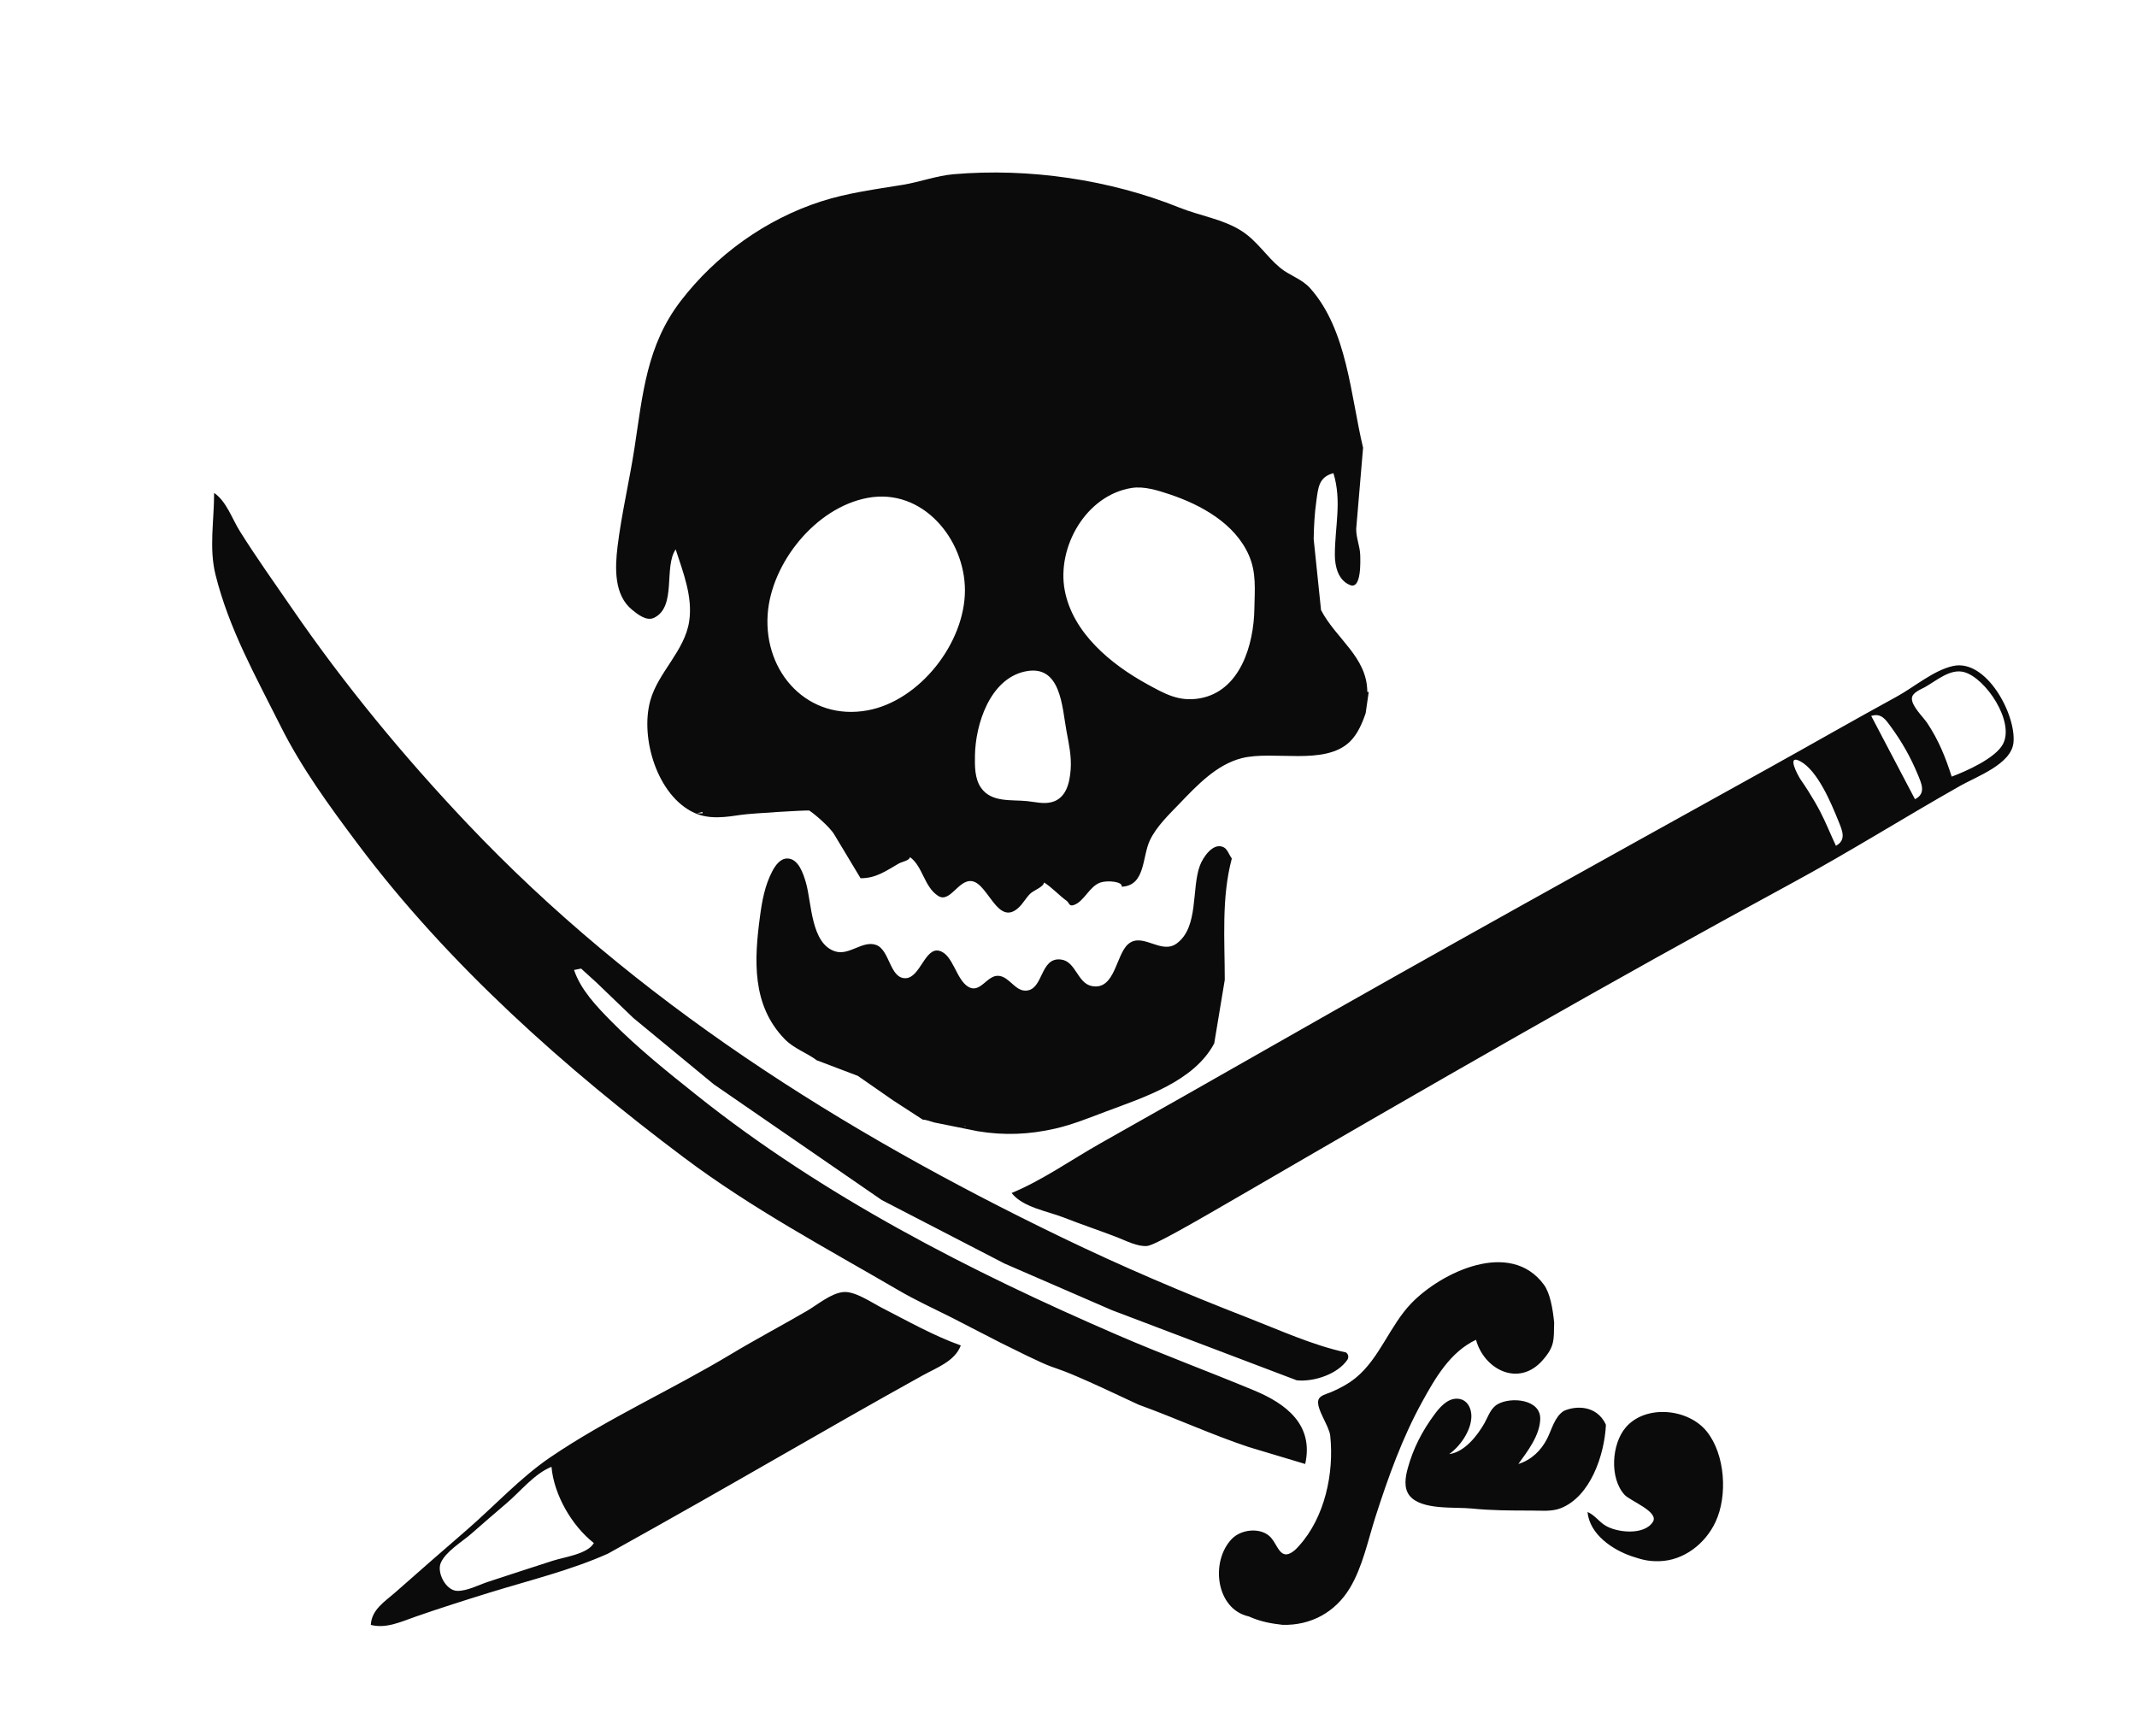 <?xml version="1.0" encoding="UTF-8" standalone="no"?>
<!-- Created with Inkscape (http://www.inkscape.org/) -->

<svg
   version="1.1"
   id="svg1"
   width="484.48"
   height="393.6"
   viewBox="0 0 484.48 393.6"
   sodipodi:docname="logo-no-text.svg"
   inkscape:version="1.3.2 (091e20e, 2023-11-25, custom)"
   xmlns:inkscape="http://www.inkscape.org/namespaces/inkscape"
   xmlns:sodipodi="http://sodipodi.sourceforge.net/DTD/sodipodi-0.dtd"
   xmlns="http://www.w3.org/2000/svg"
   xmlns:svg="http://www.w3.org/2000/svg">
  <sodipodi:namedview
     id="namedview1"
     pagecolor="#ffffff"
     bordercolor="#000000"
     borderopacity="0.25"
     inkscape:showpageshadow="2"
     inkscape:pageopacity="0.0"
     inkscape:pagecheckerboard="0"
     inkscape:deskcolor="#d1d1d1"
     inkscape:zoom="2.1073075"
     inkscape:cx="257.43751"
     inkscape:cy="157.78428"
     inkscape:window-width="2560"
     inkscape:window-height="1369"
     inkscape:window-x="2552"
     inkscape:window-y="-8"
     inkscape:window-maximized="1"
     inkscape:current-layer="g1" />
  <defs
     id="defs1" />
  <g
     id="g1">
    <path
       style="fill:#0b0b0b;stroke:none"
       d="m 153.182,124.558 c 1.681,5.193 3.913,10.738 3.063,16.32 -1.025,6.727 -7.014,11.522 -8.805,17.92 -2.385,8.523 1.603,21.681 9.982,25.497 3.46,1.576 7.196,0.947 10.8,0.423 2.007,-0.292 14.623,-1.073 15.25,-0.948 0.928,0.57 4.605,3.63 5.666,5.432 l 5.964,9.917 c 3.515,-0.002 5.69,-1.626 8.64,-3.326 0.792,-0.456 2.422,-0.643 2.56,-1.474 2.948,2.161 3.189,6.752 6.4,8.807 2.676,1.713 4.617,-3.847 7.68,-3.341 3.677,0.607 5.828,10.349 10.541,6.004 1.004,-0.925 1.633,-2.168 2.599,-3.132 0.838,-0.836 3.023,-1.517 3.181,-2.579 1.599,0.96 3.598,3.094 5.12,4.16 0.593,0.415 0.506,1.325 1.6,0.96 2.387,-0.796 3.538,-4.273 6.08,-5.12 1.571,-0.524 5.095,-0.218 4.8,0.96 5.435,-0.245 4.583,-6.757 6.409,-10.56 1.512,-3.147 4.338,-5.83 6.732,-8.32 3.955,-4.114 8.353,-8.803 14.059,-10.257 7.19,-1.833 18.741,1.775 24.488,-3.706 1.773,-1.691 2.854,-4.231 3.624,-6.517 l 0.688,-4.8 h -0.32 c -0.036,-7.929 -7.094,-12.023 -10.49,-18.56 l -1.99,-19.2 v 11.2 h 0.32 c 0,-5.573 -0.179,-11.109 0.595,-16.64 0.431,-3.077 0.521,-5.516 3.885,-6.4 1.952,6.397 0.318,12.105 0.323,18.56 0.002,2.561 0.747,5.746 3.464,6.815 2.591,1.02 2.319,-5.501 2.285,-6.809 -0.054,-2.037 -0.96,-3.933 -0.908,-5.977 l 1.557,-18.349 c -2.812,-11.682 -3.564,-26.703 -11.974,-36.145 -1.952,-2.191 -4.679,-2.866 -6.865,-4.688 -3.114,-2.596 -5.175,-6.049 -8.681,-8.305 -4.206,-2.706 -9.483,-3.445 -14.08,-5.297 -15.816,-6.374 -34.199,-9.043 -51.2,-7.584 -3.891,0.334 -7.672,1.767 -11.52,2.399 -6.231,1.023 -12.525,1.826 -18.56,3.771 -12.532,4.04 -23.811,12.139 -31.817,22.569 -7.74,10.083 -8.616,21.167 -10.474,33.28 -1.147,7.478 -2.931,14.898 -3.848,22.4 -0.586,4.796 -0.832,11.002 3.318,14.352 1.299,1.049 3.272,2.654 5.019,1.772 5.109,-2.577 2.091,-11.486 4.842,-15.484 M 256.542,110.633 c 2.831,-0.453 5.984,0.559 8.64,1.446 7.099,2.371 14.757,6.587 17.928,13.759 1.784,4.034 1.334,7.913 1.27,12.16 -0.121,8.133 -3.192,18.79 -12.478,20.349 -4.682,0.786 -7.864,-1.058 -11.84,-3.241 -8.161,-4.48 -16.853,-11.59 -18.676,-21.268 -1.848,-9.808 4.83,-21.554 15.156,-23.205 m -208,1.125 c 0,6.311 -1.18,12.56 0.32,18.56 3.094,12.377 9.062,22.925 14.72,34.24 4.756,9.513 11.001,18.082 17.6,26.88 20.554,27.405 47.243,51.032 73.92,71.04 15.502,11.626 32.299,20.548 48.64,30.08 3.781,2.206 7.904,4.112 11.84,6.08 l 11.2,5.76 c 19.662,9.831 3.968,1.145 31.36,14.08 8.379,3.03 16.505,6.782 24.96,9.6 l 12.8,3.84 c 1.984,-8.867 -4.304,-13.644 -11.52,-16.65 -10.298,-4.291 -20.806,-8.168 -31.04,-12.593 -33.441,-14.458 -66.714,-31.498 -95.36,-54.341 -6.751,-5.383 -13.434,-10.724 -19.507,-16.89 -3.258,-3.308 -6.827,-7.053 -8.333,-11.526 l 1.6,-0.32 3.52,3.2 8.32,8 18.24,15.04 38.08,26.24 27.84,14.4 24.32,10.56 41.92,15.908 c 3.9,0.399 9.298,-1.392 11.52,-4.708 0.336,-0.731 0.111,-1.211 -0.32,-1.6 -7.576,-1.624 -15.188,-5.116 -22.4,-7.918 -14.328,-5.566 -28.4,-11.561 -42.24,-18.252 -49.776,-24.067 -96.394,-53.381 -134.685,-93.829 -14.373,-15.183 -27.757,-31.398 -39.612,-48.64 -4.016,-5.84 -8.13,-11.589 -11.892,-17.6 -1.738,-2.777 -3.037,-6.77 -5.81,-8.64 m 148.16,1.12 c 12.513,-2.326 22.058,9.434 22.056,20.96 -10e-4,11.934 -10.244,25.029 -22.056,27.212 -13.41,2.479 -23.581,-8.446 -22.665,-21.772 0.796,-11.581 10.833,-24.201 22.665,-26.4 m 32.64,157.6 c 2.552,3.278 8.13,4.108 11.84,5.569 4.022,1.583 8.13,2.939 12.16,4.505 1.984,0.771 4.545,2.132 6.72,1.938 1.647,-0.147 9.852,-4.863 22.4,-12.154 40.964,-23.803 82.191,-47.575 123.84,-70.142 12.882,-6.979 25.327,-14.804 38.08,-22.026 3.742,-2.119 11.577,-4.905 12.086,-9.769 0.662,-6.329 -6.109,-19.071 -13.686,-17.405 -4.432,0.975 -8.842,4.796 -12.8,6.957 -9.758,5.328 -19.398,10.869 -29.12,16.263 -37.409,20.753 -74.837,41.47 -112,62.667 -13.102,7.473 -26.223,14.913 -39.36,22.322 -6.607,3.726 -13.149,8.377 -20.16,11.277 m 2.88,-118.205 c 8.374,-1.933 8.545,8.105 9.573,13.565 0.547,2.904 1.152,5.662 0.931,8.64 -0.226,3.049 -1.02,6.608 -4.427,7.413 -1.802,0.426 -3.638,-0.074 -5.437,-0.261 -3.592,-0.373 -8.12,0.378 -10.481,-3.055 -1.424,-2.07 -1.392,-4.891 -1.353,-7.298 0.113,-7.02 3.343,-17.193 11.194,-19.005 m 210.24,23.805 c -1.395,-4.397 -2.976,-8.3 -5.55,-12.16 -0.931,-1.396 -3.625,-3.895 -3.462,-5.663 0.116,-1.253 1.999,-1.939 2.932,-2.456 2.613,-1.448 5.766,-4.315 8.96,-3.403 4.857,1.388 11.442,11.218 8.747,16.304 -1.693,3.194 -8.315,6.15 -11.627,7.378 m -8.32,5.12 -9.92,-18.88 c 2.295,-0.715 3.26,0.805 4.529,2.549 2.404,3.301 4.394,6.798 5.957,10.571 0.903,2.181 2.04,4.453 -0.566,5.76 m -128.64,-14.08 -0.32,0.32 0.32,-0.32 m -0.64,0.64 -0.32,0.32 0.32,-0.32 m -3.2,1.6 -0.32,0.32 0.32,-0.32 m 114.56,22.4 c -1.204,-2.548 -2.236,-5.172 -3.532,-7.68 -0.847,-1.64 -1.801,-3.24 -2.786,-4.8 -0.547,-0.866 -1.119,-1.718 -1.702,-2.56 -0.529,-0.764 -3.356,-5.901 -0.032,-4.099 3.914,2.121 6.955,9.432 8.553,13.379 0.879,2.171 1.993,4.411 -0.501,5.76 m -256.96,-7.68 v 0.32 h -1.28 l 1.28,-0.32 m 25.92,56.32 9.28,3.52 8,5.56 6.72,4.36 c 0.872,0.041 1.721,0.4 2.56,0.64 l 9.92,1.997 c 5.966,0.994 11.683,0.758 17.6,-0.603 3.951,-0.909 7.734,-2.465 11.52,-3.886 8.568,-3.216 19.905,-6.785 24.493,-15.428 l 2.387,-14.4 c 0,-9.132 -0.779,-18.605 1.6,-27.52 -0.564,-0.734 -0.991,-2.117 -1.839,-2.543 -2.416,-1.215 -4.731,2.352 -5.397,4.143 -1.953,5.256 -0.213,13.994 -5.273,17.677 -3.559,2.591 -7.773,-2.675 -11.008,0.152 -2.782,2.431 -2.95,10.451 -8.16,9.507 -3.359,-0.608 -3.646,-5.606 -7.044,-6.03 -4.857,-0.606 -3.9,6.942 -8.002,7.055 -2.423,0.067 -3.686,-3.083 -6.077,-3.356 -2.685,-0.307 -4.209,4.163 -6.979,2.468 -2.756,-1.687 -3.411,-7.296 -6.517,-8.138 -3.258,-0.884 -4.333,6.064 -7.624,6.205 -3.649,0.156 -3.588,-6.43 -6.736,-7.545 -3.055,-1.082 -6.086,2.478 -9.264,1.467 -5.551,-1.767 -5.306,-11.05 -6.646,-15.621 -0.575,-1.961 -1.666,-5.443 -4.235,-5.443 -1.595,0 -2.72,1.63 -3.378,2.884 -1.691,3.222 -2.312,6.677 -2.79,10.239 -1.329,9.887 -1.883,20.118 5.586,27.815 2.133,2.198 4.92,3.04 7.302,4.825 m 33.6,14.827 c 0.247,0 0.051,0.159 -0.107,0.107 l 0.107,-0.107 m 64.32,111.253 c 2.724,1.217 5.128,1.616 7.68,1.908 6.359,0.164 11.909,-2.823 15.229,-8.32 2.915,-4.825 4.142,-10.976 5.861,-16.308 2.886,-8.953 5.986,-17.652 10.532,-25.92 3.018,-5.49 6.393,-11.331 12.218,-14.08 1.84,6.756 9.679,10.786 15.074,4.666 2.808,-3.185 2.548,-4.552 2.643,-8.526 -0.293,-3.16 -0.933,-6.734 -2.311,-8.613 -7.63,-10.403 -23.267,-2.849 -30.065,4.189 -4.858,5.029 -7.171,12.443 -12.562,16.871 -1.704,1.399 -3.71,2.469 -5.738,3.32 -0.86,0.361 -2.456,0.689 -2.769,1.719 -0.591,1.944 2.443,5.879 2.681,8.134 0.898,8.525 -1.253,18.532 -7.076,24.95 -0.367,0.405 -0.745,0.827 -1.179,1.163 -3.238,2.516 -3.624,-1.735 -5.58,-3.409 -2.279,-1.951 -6.399,-1.444 -8.429,0.63 -4.981,5.089 -3.688,15.959 3.789,17.626 m -199.04,1.92 c 3.522,0.91 6.917,-0.747 10.24,-1.9 5.493,-1.907 11.085,-3.689 16.64,-5.407 8.834,-2.732 18.442,-5.066 26.88,-8.848 30.287,-16.819 47.964,-27.441 71.36,-40.414 3.167,-1.756 7.291,-3.193 8.64,-6.792 -6.083,-2.155 -12.173,-5.594 -17.92,-8.541 -2.283,-1.171 -6.015,-3.767 -8.64,-3.567 -2.816,0.214 -5.943,2.891 -8.32,4.275 -5.728,3.336 -11.599,6.433 -17.28,9.85 -13.384,8.051 -28.062,14.591 -40.96,23.381 -6.76,4.607 -12.694,11.076 -18.886,16.435 -5.379,4.656 -10.747,9.329 -16.074,14.044 -2.45,2.169 -5.496,3.96 -5.68,7.483 m 150.72,-60.16 0.32,0.32 -0.32,-0.32 m 129.245,14.669 c -2.085,-4.347 -6.78,-4.246 -9.495,-3.024 -2.093,1.334 -2.717,4.188 -3.775,6.274 -1.381,2.723 -3.593,4.843 -6.534,5.76 2.071,-2.849 4.902,-6.535 4.96,-10.24 0.07,-4.474 -6.665,-5.026 -9.651,-3.314 -1.617,0.927 -2.114,2.744 -2.98,4.274 -1.622,2.868 -4.549,6.599 -8.009,7.04 2.471,-1.768 4.879,-5.182 5.024,-8.32 0.099,-2.152 -1.026,-4.309 -3.426,-4.241 -2.137,0.06 -3.797,2.026 -4.962,3.604 -2.772,3.753 -4.795,7.66 -6.026,12.157 -0.541,1.976 -0.984,4.486 0.412,6.225 2.675,3.333 10.219,2.518 14.099,2.912 4.485,0.456 8.937,0.463 13.44,0.463 2.194,0 4.636,0.287 6.72,-0.53 6.777,-2.656 9.904,-12.129 10.244,-18.787 m -4.164,19.637 c 0.478,5.103 5.673,8.545 9.969,10.025 2.085,0.664 3.541,1.21 6.351,1.132 5.477,-0.153 10.369,-3.913 12.707,-8.917 2.769,-5.926 2.193,-15.261 -1.979,-20.474 -4.207,-5.256 -13.856,-6.18 -18.359,-0.966 -3.24,3.752 -3.755,11.541 -0.28,15.317 1.279,1.389 7.827,3.82 6.422,6.102 -1.961,3.186 -8.384,2.48 -10.991,0.729 -1.375,-0.923 -2.299,-2.298 -3.84,-2.948 m -234.88,-10.24 c 0.56,6.364 4.622,13.383 9.6,17.28 -1.361,2.492 -6.709,3.185 -9.28,4.009 -4.913,1.576 -9.819,3.182 -14.72,4.792 -2.114,0.695 -4.783,2.131 -7.039,2.04 -2.497,-0.101 -4.616,-4.124 -3.657,-6.349 1.101,-2.552 4.805,-4.765 6.855,-6.545 2.648,-2.299 5.276,-4.626 7.959,-6.884 3.217,-2.708 6.334,-6.748 10.281,-8.344"
       id="path26348"
       sodipodi:nodetypes="csssscccscsssscssscsssscccccccsccssccssssssssssssccssssssccssssscccccsssscccccccccccssssscccssccssssssssssssccssscssccsscssccccscccccccccccssccscccccccccccsscccssssssssssssssssssccccccssscscssssssscssccsscscsssssssccccccscssscsssssssscccssssssscccssssssc" />
  </g>
</svg>
